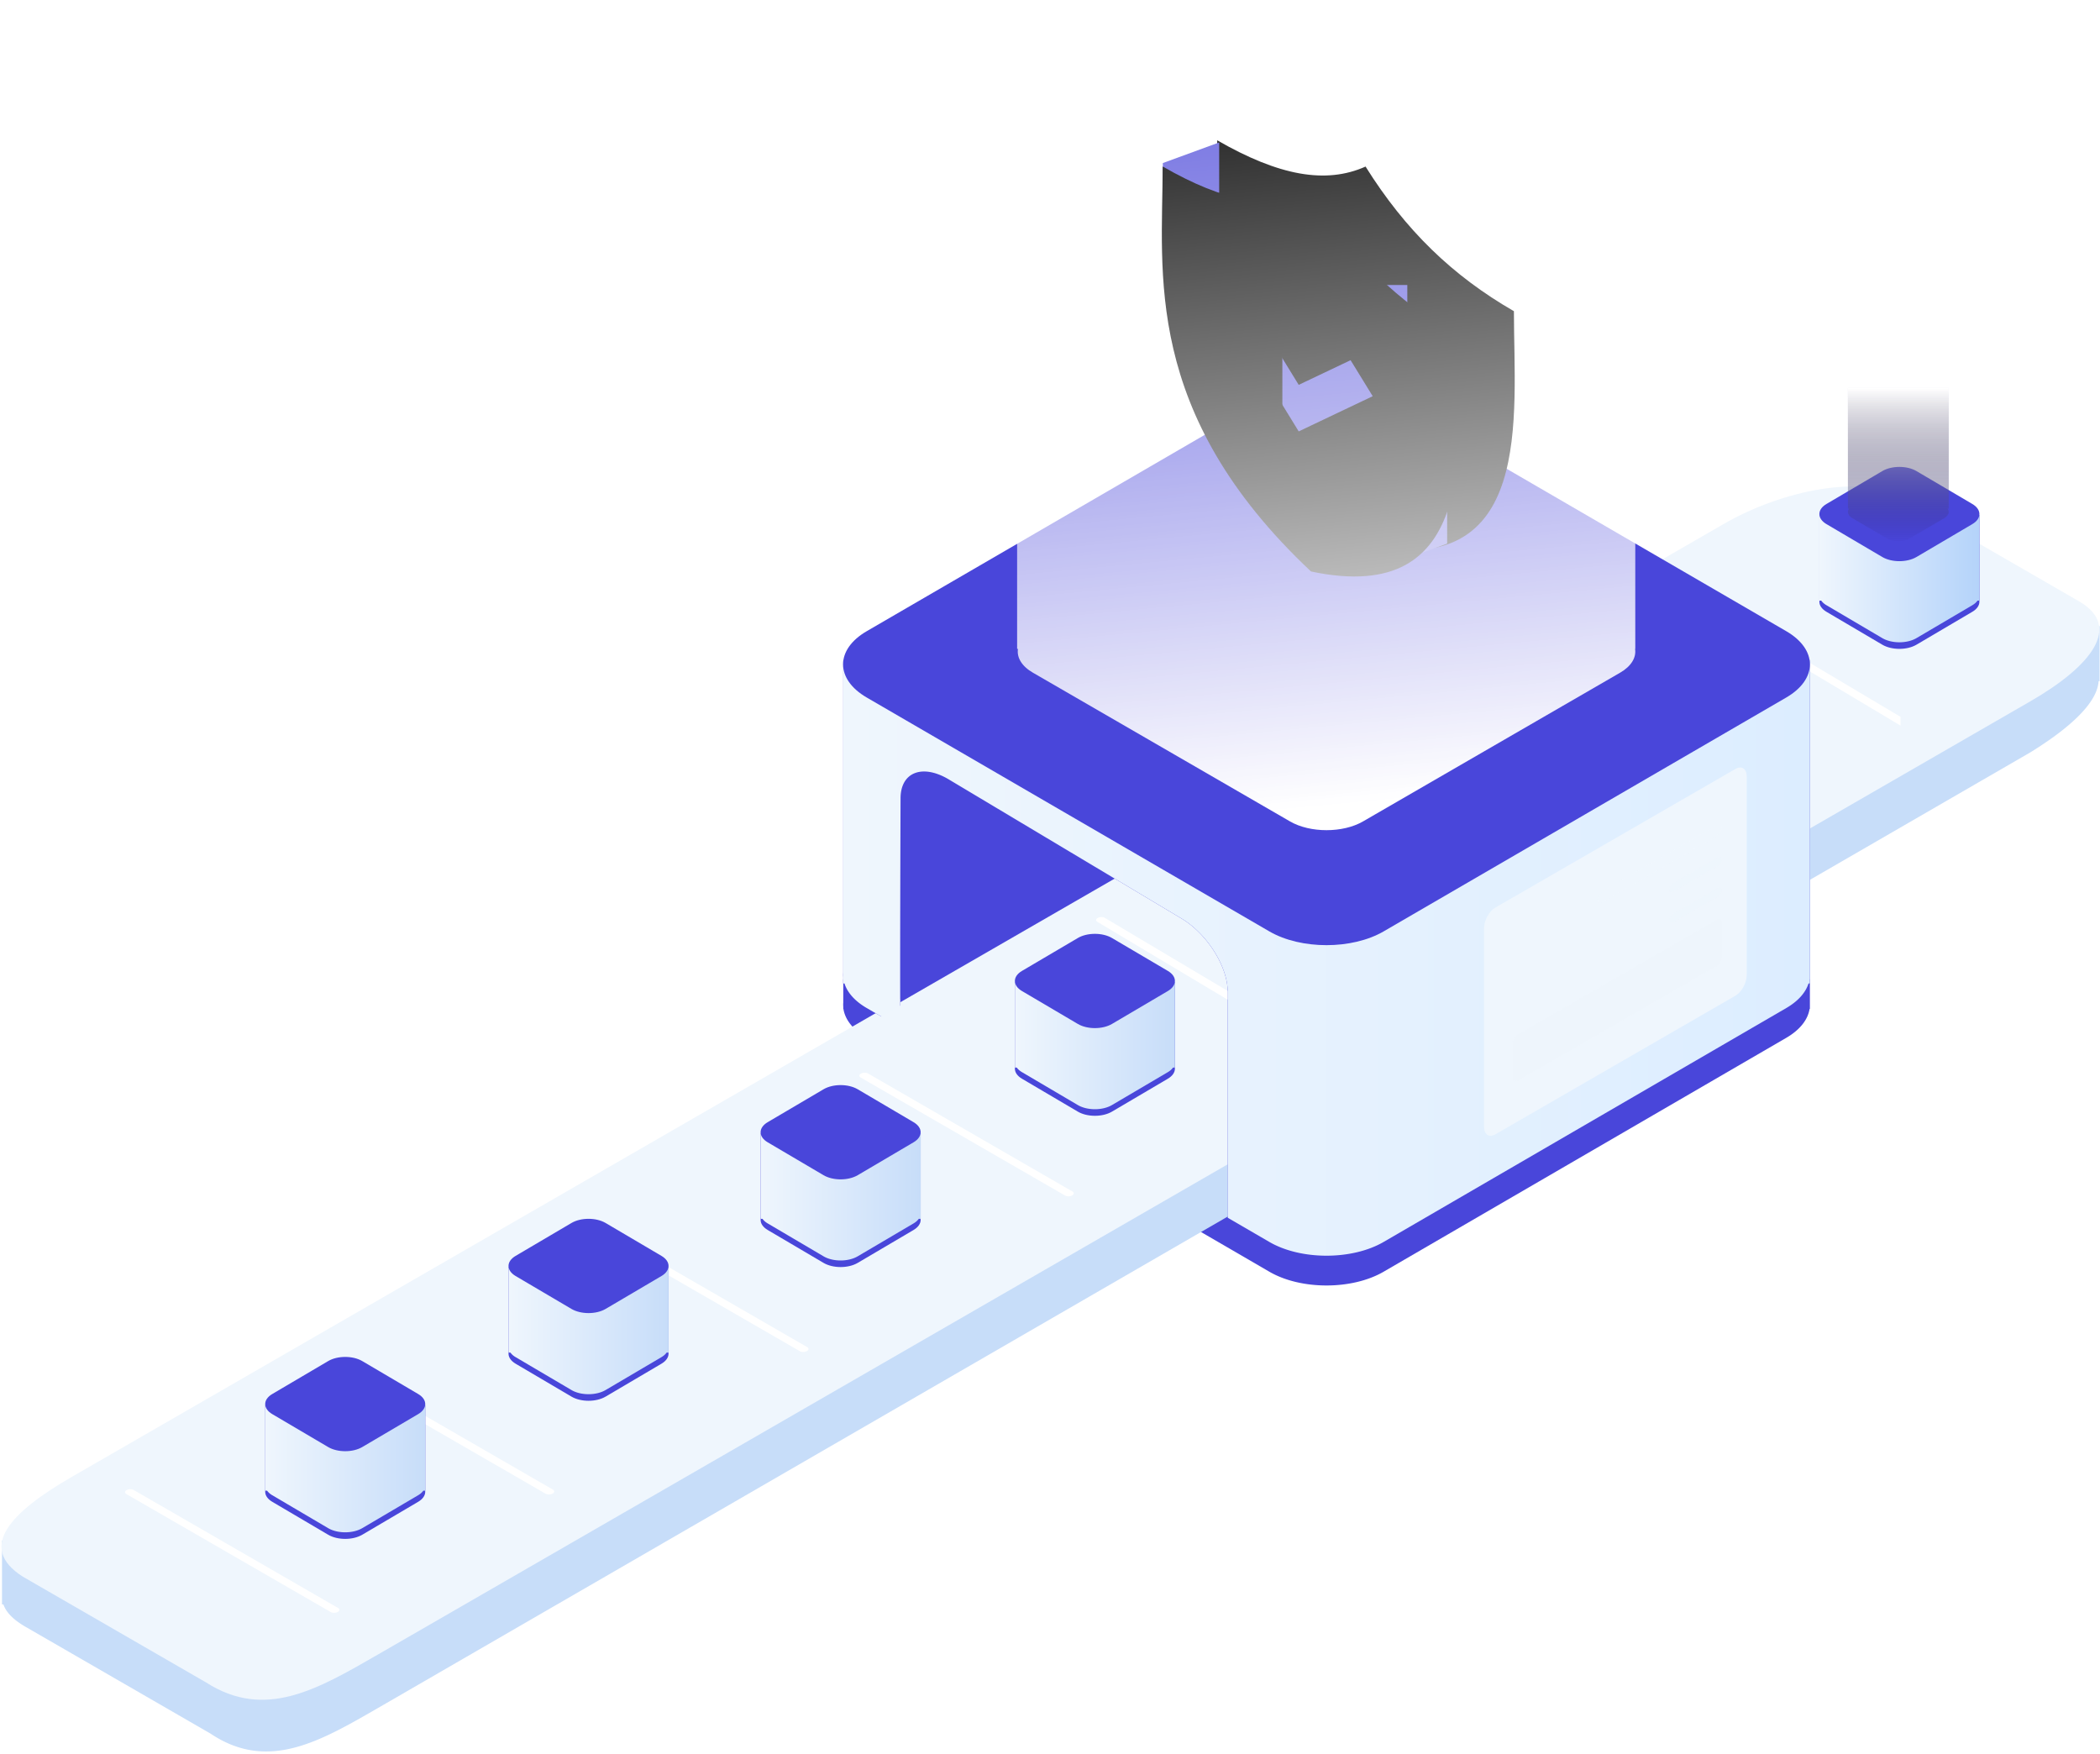 <svg xmlns="http://www.w3.org/2000/svg" width="479" height="400">
    <defs>
        <filter id="a">
            <feFlood flood-color="#C7DDF9" flood-opacity="1" result="floodOut"/>
            <feComposite in="floodOut" in2="SourceGraphic" operator="atop" result="compOut"/>
            <feBlend in="compOut" in2="SourceGraphic"/>
        </filter>
        <linearGradient id="b" x1="100%" x2="0%" y1="0%" y2="0%">
            <stop offset="0%" stop-color="#DCEDFF"/>
            <stop offset="100%" stop-color="#EFF6FD"/>
        </linearGradient>
        <filter id="c">
            <feOffset dy="9" in="SourceAlpha"/>
            <feGaussianBlur result="blurOut"/>
            <feFlood flood-color="#C7DDF9" result="floodOut"/>
            <feComposite in="floodOut" in2="blurOut" operator="out" result="compOut"/>
            <feComposite in="compOut" in2="SourceAlpha" operator="in"/>
            <feComponentTransfer>
                <feFuncA slope=".86" type="linear"/>
            </feComponentTransfer>
            <feBlend in2="SourceGraphic" mode="multiply"/>
        </filter>
        <filter id="d">
            <feFlood flood-color="#FFF" flood-opacity="1" result="floodOut"/>
            <feComposite in="floodOut" in2="SourceGraphic" operator="atop" result="compOut"/>
            <feBlend in="compOut" in2="SourceGraphic"/>
        </filter>
        <filter id="e">
            <feFlood flood-color="#4946DA" flood-opacity="1" result="floodOut"/>
            <feComposite in="floodOut" in2="SourceGraphic" operator="atop" result="compOut"/>
            <feBlend in="compOut" in2="SourceGraphic"/>
        </filter>
        <filter id="f">
            <feFlood flood-color="#4946DA" flood-opacity="1" result="floodOut"/>
            <feComposite in="floodOut" in2="SourceGraphic" operator="atop" result="compOut"/>
            <feBlend in="compOut" in2="SourceGraphic"/>
        </filter>
        <filter id="g">
            <feFlood flood-color="#4946DA" flood-opacity="1" result="floodOut"/>
            <feComposite in="floodOut" in2="SourceGraphic" operator="atop" result="compOut"/>
            <feBlend in="compOut" in2="SourceGraphic"/>
        </filter>
        <filter id="h">
            <feFlood flood-color="#4946DA" flood-opacity="1" result="floodOut"/>
            <feComposite in="floodOut" in2="SourceGraphic" operator="atop" result="compOut"/>
            <feBlend in="compOut" in2="SourceGraphic"/>
        </filter>
        <filter id="i">
            <feFlood flood-color="#A1A1FF" flood-opacity="1" result="floodOut"/>
            <feComposite in="floodOut" in2="SourceGraphic" operator="atop" result="compOut"/>
            <feBlend in="compOut" in2="SourceGraphic"/>
        </filter>
        <linearGradient id="j" x1="6.976%" x2="0%" y1="99.756%" y2="0%">
            <stop offset="0%" stop-color="#FFF"/>
            <stop offset="100%" stop-color="#FFF" stop-opacity="0"/>
        </linearGradient>
        <filter id="k">
            <feFlood flood-color="#4946DA" flood-opacity="1" result="floodOut"/>
            <feComposite in="floodOut" in2="SourceGraphic" operator="atop" result="compOut"/>
            <feBlend in="compOut" in2="SourceGraphic"/>
        </filter>
        <linearGradient id="l" x1="100%" x2="0%" y1="0%" y2="0%">
            <stop offset="0%" stop-color="#C7DDF9"/>
            <stop offset="100%" stop-color="#EFF6FD"/>
        </linearGradient>
        <filter id="m">
            <feOffset dy="3" in="SourceAlpha"/>
            <feGaussianBlur result="blurOut"/>
            <feFlood flood-color="#C7DDF9" result="floodOut"/>
            <feComposite in="floodOut" in2="blurOut" operator="out" result="compOut"/>
            <feComposite in="compOut" in2="SourceAlpha" operator="in"/>
            <feComponentTransfer>
                <feFuncA slope=".86" type="linear"/>
            </feComponentTransfer>
            <feBlend in2="SourceGraphic" mode="multiply"/>
        </filter>
        <filter id="n">
            <feFlood flood-color="#FFF" flood-opacity="1" result="floodOut"/>
            <feComposite in="floodOut" in2="SourceGraphic" operator="atop" result="compOut"/>
            <feBlend in="compOut" in2="SourceGraphic"/>
        </filter>
        <filter id="o">
            <feOffset dy="3" in="SourceAlpha"/>
            <feGaussianBlur result="blurOut"/>
            <feFlood flood-color="#C7DDF9" result="floodOut"/>
            <feComposite in="floodOut" in2="blurOut" operator="out" result="compOut"/>
            <feComposite in="compOut" in2="SourceAlpha" operator="in"/>
            <feComponentTransfer>
                <feFuncA slope=".86" type="linear"/>
            </feComponentTransfer>
            <feBlend in2="SourceGraphic" mode="multiply"/>
        </filter>
        <filter id="p">
            <feFlood flood-color="#FFF" flood-opacity="1" result="floodOut"/>
            <feComposite in="floodOut" in2="SourceGraphic" operator="atop" result="compOut"/>
            <feBlend in="compOut" in2="SourceGraphic"/>
        </filter>
        <filter id="q">
            <feOffset dy="3" in="SourceAlpha"/>
            <feGaussianBlur result="blurOut"/>
            <feFlood flood-color="#C7DDF9" result="floodOut"/>
            <feComposite in="floodOut" in2="blurOut" operator="out" result="compOut"/>
            <feComposite in="compOut" in2="SourceAlpha" operator="in"/>
            <feComponentTransfer>
                <feFuncA slope=".86" type="linear"/>
            </feComponentTransfer>
            <feBlend in2="SourceGraphic" mode="multiply"/>
        </filter>
        <filter id="r">
            <feFlood flood-color="#FFF" flood-opacity="1" result="floodOut"/>
            <feComposite in="floodOut" in2="SourceGraphic" operator="atop" result="compOut"/>
            <feBlend in="compOut" in2="SourceGraphic"/>
        </filter>
        <filter id="s">
            <feOffset dy="3" in="SourceAlpha"/>
            <feGaussianBlur result="blurOut"/>
            <feFlood flood-color="#C7DDF9" result="floodOut"/>
            <feComposite in="floodOut" in2="blurOut" operator="out" result="compOut"/>
            <feComposite in="compOut" in2="SourceAlpha" operator="in"/>
            <feComponentTransfer>
                <feFuncA slope=".86" type="linear"/>
            </feComponentTransfer>
            <feBlend in2="SourceGraphic" mode="multiply"/>
        </filter>
        <filter id="t">
            <feFlood flood-color="#FFF" flood-opacity="1" result="floodOut"/>
            <feComposite in="floodOut" in2="SourceGraphic" operator="atop" result="compOut"/>
            <feBlend in="compOut" in2="SourceGraphic"/>
        </filter>
        <linearGradient id="u" x1="100%" x2="0%" y1="0%" y2="0%">
            <stop offset="0%" stop-color="#B4D3FA"/>
            <stop offset="100%" stop-color="#EFF6FD"/>
        </linearGradient>
        <filter id="v">
            <feOffset dy="3" in="SourceAlpha"/>
            <feGaussianBlur result="blurOut"/>
            <feFlood flood-color="#C7DDF9" result="floodOut"/>
            <feComposite in="floodOut" in2="blurOut" operator="out" result="compOut"/>
            <feComposite in="compOut" in2="SourceAlpha" operator="in"/>
            <feComponentTransfer>
                <feFuncA slope=".86" type="linear"/>
            </feComponentTransfer>
            <feBlend in2="SourceGraphic" mode="multiply"/>
        </filter>
        <filter id="w">
            <feFlood flood-color="#FFF" flood-opacity="1" result="floodOut"/>
            <feComposite in="floodOut" in2="SourceGraphic" operator="atop" result="compOut"/>
            <feBlend in="compOut" in2="SourceGraphic"/>
        </filter>
        <filter id="x">
            <feFlood flood-color="#FFF" flood-opacity="1" result="floodOut"/>
            <feComposite in="floodOut" in2="SourceGraphic" operator="atop" result="compOut"/>
            <feBlend in="compOut" in2="SourceGraphic"/>
        </filter>
        <linearGradient id="y" x1="0%" x2="0%" y1="100%" y2="0%">
            <stop offset="0%" stop-color="#110B27" stop-opacity="0"/>
            <stop offset="100%" stop-color="#FFF"/>
        </linearGradient>
    </defs>
    <path fill="#4946DA" fill-rule="evenodd" d="M412.752 230.125c-.377 2.404-2.146 4.749-5.314 6.59l-91.847 53.349c-7.192 4.178-18.854 4.178-26.046 0l-91.846-53.349c-3.169-1.841-4.938-4.186-5.315-6.59h-.04v-.495a6.153 6.153 0 0 1 0-.96v-5.326h2.913a14.754 14.754 0 0 1 2.442-1.759l91.846-53.349c7.192-4.178 18.854-4.178 26.046 0l91.847 53.349a14.744 14.744 0 0 1 2.441 1.759h2.949v6.781h-.076z"/>
    <path fill="#C7DDF9" fill-rule="evenodd" d="M478.678 155.359c-.244 4.268-5 9.709-15.546 16.232L87.35 388.915c-13.971 8.06-26.011 15.444-39.4 6.452L6.147 371.235c-3.045-1.699-4.744-3.462-5.364-5.277l-.328-.021v-14.554l10.97.726a127.914 127.914 0 0 1 5.917-3.607l376.753-217.325c13.971-8.059 31.611-10.947 39.4-6.451l30.817 18.213v-.127h14.594v12.547h-.228z"/>
    <path fill="#EFF6FD" fill-rule="evenodd" d="M16.371 336.859l376.753-217.325c13.971-8.059 31.611-10.947 39.399-6.451l41.804 24.132c9.708 5.695 2.776 14.674-11.195 22.733L86.379 377.272c-13.971 8.06-25.923 15.106-39.4 6.452L5.176 359.592c-10.424-6.64-2.777-14.674 11.195-22.733z"/>
    <path fill="#FFF" fill-rule="evenodd" d="M30.493 339.841l46.622 26.917c.426.246.397.654-.065.911-.461.257-1.18.267-1.605.021l-46.622-26.918c-.426-.245-.397-.653.064-.91s1.18-.267 1.606-.021zM79.493 312.841l46.622 26.917c.425.246.397.654-.064.911-.462.257-1.181.267-1.606.021l-46.622-26.918c-.426-.245-.397-.653.064-.91s1.18-.267 1.606-.021zM137.493 280.341l46.622 26.917c.425.246.397.654-.065.911-.461.257-1.18.267-1.605.021l-46.622-26.917c-.426-.246-.397-.654.064-.911s1.18-.267 1.606-.021zM405.493 146.841L433.5 163.5v2l-29.677-17.727c-.426-.246-.397-.654.064-.911s1.18-.267 1.606-.021z"/>
    <path fill="#4946DA" fill-rule="evenodd" d="M203.746 169.022l85.802-49.484 1.583 59.587-85.803 49.484-1.582-59.587z" filter="url(#a)"/>
    <path fill="#4946DA" fill-rule="evenodd" d="M412.517 224.313c-.655 2.055-2.343 4.02-5.079 5.61l-91.847 53.35c-7.192 4.177-18.854 4.177-26.046 0l-9.507-5.523v-51.502c0-5.894-4.834-13.46-10.798-16.899l-53.03-31.696c-5.963-3.439-10.798-1.448-10.798 4.446 0 0-.165 42.084-.046 52.277l-7.667-4.453c-2.737-1.59-4.425-3.555-5.08-5.61h-.275v-1.474a6.166 6.166 0 0 1 0-.961v-71.315h220.484v73.75h-.311z"/>
    <path fill="url(#b)" d="M412.517 224.313c-.655 2.055-2.343 4.02-5.079 5.61l-91.847 53.35c-7.192 4.177-18.854 4.177-26.046 0l-9.507-5.523v-51.502c0-5.894-4.834-13.46-10.798-16.899l-53.03-31.696c-5.963-3.439-10.798-1.448-10.798 4.446 0 0-.165 42.084-.046 52.277l-7.667-4.453c-2.737-1.59-4.425-3.555-5.08-5.61h-.275v-1.474a6.166 6.166 0 0 1 0-.961v-71.315h220.484v73.75h-.311z"/>
    <path fill="#4946DA" fill-rule="evenodd" d="M315.591 90.614l91.847 53.35c7.192 4.178 7.192 10.951 0 15.129l-91.847 53.35c-7.192 4.178-18.854 4.178-26.046 0l-91.846-53.35c-7.193-4.178-7.193-10.951 0-15.129l91.846-53.35c7.192-4.177 18.854-4.177 26.046 0z"/>
    <path fill="#EFF6FD" fill-rule="evenodd" d="M192.203 236.943l32.807-18.92 9.228 15.965-32.807 18.92-9.228-15.965z"/>
    <path fill="#4946DA" fill-rule="evenodd" d="M310.892 109.857l58.669 33.938c4.594 2.658 4.594 6.966 0 9.624l-58.669 33.938c-4.594 2.658-12.043 2.658-16.637 0l-58.669-33.938c-4.594-2.658-4.594-6.966 0-9.624l58.669-33.938c4.594-2.658 12.043-2.658 16.637 0z" filter="url(#d)"/>
    <path fill="#FFF" fill-rule="evenodd" d="M197.993 244.841l46.622 26.918c.425.245.397.653-.065.91-.461.257-1.18.267-1.605.021l-46.622-26.918c-.426-.245-.397-.653.064-.91s1.18-.267 1.606-.021zM251.993 209.341L280 226v2l-29.677-17.728c-.426-.245-.397-.653.064-.91s1.18-.267 1.606-.021z"/>
    <path fill-rule="evenodd" d="M345.315 70.976c-14.018-8.074-24.757-18.47-33.838-32.984-9.08 4.055-19.818 2.082-33.834-5.991 0 24.18-4.758 56.078 33.834 92.372 38.596 8.162 33.838-29.217 33.838-53.397zm-36.641 21.448l-11.272-18.347 5.047-2.401 6.225 10.133 11.833-5.627 5.047 8.214-16.88 8.028z" filter="url(#e)"/>
    <path fill="#615EDD" fill-rule="evenodd" d="M292.5 65H321v37h-28.5V65z" filter="url(#f)"/>
    <path fill="#615EDD" fill-rule="evenodd" d="M265.234 37.19l12.856-4.703v11.5l-12.856 4.703v-11.5z" filter="url(#g)"/>
    <path fill="#615EDD" fill-rule="evenodd" d="M317.234 117.19l12.856-4.703v11.5l-12.856 4.703v-11.5z" filter="url(#h)"/>
    <path fill-rule="evenodd" d="M332.87 76.947c-14.017-8.073-24.756-18.469-33.837-32.984-9.08 4.056-19.818 2.082-33.835-5.99 0 24.18-4.758 56.078 33.835 92.372 38.595 8.161 33.837-29.217 33.837-53.398zm-36.64 21.449l-11.273-18.348 5.048-2.4 6.225 10.133 11.833-5.627 5.046 8.213-16.879 8.029z" filter="url(#i)"/>
    <path fill="#FFF" fill-opacity="0" fill-rule="evenodd" d="M369.561 153.419l-58.669 33.938c-4.594 2.658-12.043 2.658-16.637 0l-58.669-33.938c-2.564-1.483-3.693-3.481-3.395-5.419H232V0h141v148h-.044c.298 1.938-.831 3.936-3.395 5.419z" opacity=".329"/>
    <path fill="url(#j)" d="M369.561 153.419l-58.669 33.938c-4.594 2.658-12.043 2.658-16.637 0l-58.669-33.938c-2.564-1.483-3.693-3.481-3.395-5.419H232V0h141v148h-.044c.298 1.938-.831 3.936-3.395 5.419z"/>
    <path fill="#EFF6FD" fill-rule="evenodd" d="M341.055 207.025l54.812-31.652c1.411-.815 2.555-.02 2.555 1.776v45.217c0 1.795-1.144 3.911-2.555 4.726l-54.812 31.651c-1.411.815-2.555.021-2.555-1.775v-45.217c0-1.796 1.144-3.911 2.555-4.726z" filter="url(#k)"/>
    <path fill="#EFF6FD" fill-rule="evenodd" d="M348.321 212.034l8.858-5.062c1.834-1.049 3.321-.317 3.321 1.634v9.42c0 1.95-1.487 4.382-3.321 5.43l-8.858 5.062c-1.834 1.049-3.321.317-3.321-1.634v-9.419c0-1.951 1.487-4.382 3.321-5.431z"/>
    <path fill="#EFF6FD" fill-rule="evenodd" d="M346.458 235.793l44.819-25.835c.805-.464 1.457-.33 1.457.3v8.266c0 .63-.652 1.516-1.457 1.98l-44.819 25.836c-.805.464-1.458.33-1.458-.3v-8.266c0-.63.653-1.517 1.458-1.981z" opacity=".149"/>
    <path fill="#EFF6FD" fill-rule="evenodd" d="M366.154 202.905l24.925-14.397c.956-.552 1.7-.422 1.662.29-.038.713-.844 1.738-1.8 2.29l-24.925 14.397c-.956.552-1.7.422-1.662-.291.038-.712.844-1.737 1.8-2.289z" opacity=".702"/>
    <path fill="#EFF6FD" fill-rule="evenodd" d="M381.734 201.35l10-5.773c.553-.319 1-.129 1 .423s-.447 1.259-1 1.577l-10 5.773c-.552.319-1 .129-1-.423s.448-1.259 1-1.577zM381.734 208.35l10-5.773c.553-.319 1-.129 1 .423s-.447 1.259-1 1.577l-10 5.773c-.552.319-1 .129-1-.423s.448-1.258 1-1.577z" opacity=".4"/>
    <path fill="#EFF6FD" fill-rule="evenodd" d="M365.229 211.079l12.394-7.165c.403-.233.729.026.729.579 0 .552-.326 1.188-.729 1.421l-12.394 7.165c-.403.232-.729-.027-.729-.579 0-.552.326-1.189.729-1.421zM365.229 217.579l12.394-7.165c.403-.233.729.026.729.579 0 .552-.326 1.188-.729 1.421l-12.394 7.165c-.403.232-.729-.027-.729-.579 0-.552.326-1.189.729-1.421z"/>
    <path fill="#4946DA" fill-rule="evenodd" d="M82.636 330.445l12.745 7.507c2.15 1.266 2.15 3.32 0 4.587l-12.745 7.507c-2.15 1.267-5.637 1.267-7.788 0l-12.744-7.507c-2.151-1.267-2.151-3.321 0-4.587l12.744-7.507c2.151-1.267 5.638-1.267 7.788 0z"/>
    <path fill="#4946DA" fill-rule="evenodd" d="M96.56 340c-.269.377-.658.732-1.179 1.039l-12.745 7.507c-2.15 1.267-5.637 1.267-7.788 0l-12.744-7.507c-.522-.307-.911-.662-1.179-1.039H60.5v-1.198a2.129 2.129 0 0 1 0-.113V320.5H97V340h-.44z"/>
    <path fill="url(#l)" d="M96.56 340c-.269.377-.658.732-1.179 1.039l-12.745 7.507c-2.15 1.267-5.637 1.267-7.788 0l-12.744-7.507c-.522-.307-.911-.662-1.179-1.039H60.5v-1.198a2.129 2.129 0 0 1 0-.113V320.5H97V340h-.44z"/>
    <path fill="#4946DA" fill-rule="evenodd" d="M82.636 310.445l12.745 7.507c2.15 1.266 2.15 3.32 0 4.587l-12.745 7.507c-2.15 1.267-5.637 1.267-7.788 0l-12.744-7.507c-2.151-1.267-2.151-3.321 0-4.587l12.744-7.507c2.151-1.267 5.638-1.267 7.788 0z"/>
    <path fill="#4946DA" fill-rule="evenodd" d="M80.949 313.593l8.03 4.714c1.356.795 1.356 2.085 0 2.88l-8.03 4.714c-1.355.796-3.553.796-4.908 0l-8.03-4.714c-1.356-.795-1.356-2.085 0-2.88l8.03-4.714c1.355-.795 3.553-.795 4.908 0z" filter="url(#n)"/>
    <path fill="#4946DA" fill-rule="evenodd" d="M138.136 298.945l12.745 7.507c2.15 1.266 2.15 3.32 0 4.587l-12.745 7.507c-2.15 1.267-5.637 1.267-7.788 0l-12.744-7.507c-2.151-1.267-2.151-3.321 0-4.587l12.744-7.507c2.151-1.267 5.638-1.267 7.788 0z"/>
    <path fill="#4946DA" fill-rule="evenodd" d="M152.06 308.5c-.268.377-.658.732-1.179 1.039l-12.745 7.507c-2.15 1.267-5.637 1.267-7.788 0l-12.744-7.507c-.522-.307-.911-.662-1.18-1.039H116v-1.198a2.129 2.129 0 0 1 0-.113V289h36.5v19.5h-.44z"/>
    <path fill="url(#l)" d="M152.06 308.5c-.268.377-.658.732-1.179 1.039l-12.745 7.507c-2.15 1.267-5.637 1.267-7.788 0l-12.744-7.507c-.522-.307-.911-.662-1.18-1.039H116v-1.198a2.129 2.129 0 0 1 0-.113V289h36.5v19.5h-.44z"/>
    <path fill="#4946DA" fill-rule="evenodd" d="M138.136 278.945l12.745 7.507c2.15 1.266 2.15 3.32 0 4.587l-12.745 7.507c-2.15 1.267-5.637 1.267-7.788 0l-12.744-7.507c-2.151-1.267-2.151-3.321 0-4.587l12.744-7.507c2.151-1.267 5.638-1.267 7.788 0z"/>
    <path fill="#4946DA" fill-rule="evenodd" d="M136.449 282.093l8.031 4.714c1.355.795 1.355 2.085 0 2.881l-8.031 4.713c-1.355.795-3.552.795-4.908 0l-8.03-4.713c-1.356-.796-1.356-2.086 0-2.881l8.03-4.714c1.356-.795 3.553-.795 4.908 0z" filter="url(#p)"/>
    <path fill="#4946DA" fill-rule="evenodd" d="M195.636 268.445l12.745 7.507c2.15 1.267 2.15 3.32 0 4.587l-12.745 7.507c-2.15 1.267-5.637 1.267-7.788 0l-12.744-7.507c-2.151-1.267-2.151-3.32 0-4.587l12.744-7.507c2.151-1.267 5.638-1.267 7.788 0z"/>
    <path fill="#4946DA" fill-rule="evenodd" d="M209.56 278c-.269.377-.658.732-1.179 1.039l-12.745 7.507c-2.15 1.267-5.637 1.267-7.788 0l-12.744-7.507c-.522-.307-.911-.662-1.18-1.039h-.424v-1.198a2.129 2.129 0 0 1 0-.113V258.5H210V278h-.44z"/>
    <path fill="url(#l)" d="M209.56 278c-.269.377-.658.732-1.179 1.039l-12.745 7.507c-2.15 1.267-5.637 1.267-7.788 0l-12.744-7.507c-.522-.307-.911-.662-1.18-1.039h-.424v-1.198a2.129 2.129 0 0 1 0-.113V258.5H210V278h-.44z"/>
    <path fill="#4946DA" fill-rule="evenodd" d="M195.636 248.445l12.745 7.507c2.15 1.266 2.15 3.32 0 4.587l-12.745 7.507c-2.15 1.267-5.637 1.267-7.788 0l-12.744-7.507c-2.151-1.267-2.151-3.321 0-4.587l12.744-7.507c2.151-1.267 5.638-1.267 7.788 0z"/>
    <path fill="#4946DA" fill-rule="evenodd" d="M193.949 251.593l8.031 4.714c1.355.795 1.355 2.085 0 2.88l-8.031 4.714c-1.355.796-3.553.796-4.908 0l-8.03-4.714c-1.356-.795-1.356-2.085 0-2.88l8.03-4.714c1.355-.795 3.553-.795 4.908 0z" filter="url(#r)"/>
    <path fill="#4946DA" fill-rule="evenodd" d="M253.636 233.945l12.745 7.507c2.15 1.267 2.15 3.32 0 4.587l-12.745 7.507c-2.15 1.267-5.637 1.267-7.788 0l-12.744-7.507c-2.151-1.267-2.151-3.32 0-4.587l12.744-7.507c2.151-1.267 5.638-1.267 7.788 0z"/>
    <path fill="#4946DA" fill-rule="evenodd" d="M267.56 243.5c-.269.377-.658.732-1.179 1.039l-12.745 7.507c-2.15 1.267-5.637 1.267-7.788 0l-12.744-7.507c-.522-.307-.911-.662-1.179-1.039h-.425v-1.199a2.09 2.09 0 0 1 0-.112V224H268v19.5h-.44z"/>
    <path fill="url(#l)" d="M267.56 243.5c-.269.377-.658.732-1.179 1.039l-12.745 7.507c-2.15 1.267-5.637 1.267-7.788 0l-12.744-7.507c-.522-.307-.911-.662-1.179-1.039h-.425v-1.199a2.09 2.09 0 0 1 0-.112V224H268v19.5h-.44z"/>
    <path fill="#4946DA" fill-rule="evenodd" d="M253.636 213.945l12.745 7.507c2.15 1.266 2.15 3.32 0 4.587l-12.745 7.507c-2.15 1.267-5.637 1.267-7.788 0l-12.744-7.507c-2.151-1.267-2.151-3.321 0-4.587l12.744-7.507c2.151-1.267 5.638-1.267 7.788 0z"/>
    <path fill="#4946DA" fill-rule="evenodd" d="M251.949 217.093l8.03 4.714c1.356.795 1.356 2.085 0 2.88l-8.03 4.714c-1.355.796-3.553.796-4.908 0l-8.03-4.714c-1.356-.795-1.356-2.085 0-2.88l8.03-4.714c1.355-.795 3.553-.795 4.908 0z" filter="url(#t)"/>
    <path fill="#4946DA" fill-rule="evenodd" d="M437.136 127.445l12.745 7.507c2.15 1.266 2.15 3.32 0 4.587l-12.745 7.507c-2.15 1.267-5.637 1.267-7.788 0l-12.744-7.507c-2.151-1.267-2.151-3.321 0-4.587l12.744-7.507c2.151-1.267 5.638-1.267 7.788 0z"/>
    <path fill="#4946DA" fill-rule="evenodd" d="M451.06 137c-.268.377-.658.732-1.179 1.039l-12.745 7.507c-2.15 1.267-5.637 1.267-7.788 0l-12.744-7.507c-.522-.307-.911-.662-1.18-1.039H415v-1.198a2.129 2.129 0 0 1 0-.113V117.5h36.5V137h-.44z"/>
    <path fill="url(#u)" d="M451.06 137c-.268.377-.658.732-1.179 1.039l-12.745 7.507c-2.15 1.267-5.637 1.267-7.788 0l-12.744-7.507c-.522-.307-.911-.662-1.18-1.039H415v-1.198a2.129 2.129 0 0 1 0-.113V117.5h36.5V137h-.44z"/>
    <path fill="#4946DA" fill-rule="evenodd" d="M437.136 107.445l12.745 7.507c2.15 1.266 2.15 3.32 0 4.587l-12.745 7.507c-2.15 1.267-5.637 1.267-7.788 0l-12.744-7.507c-2.151-1.267-2.151-3.321 0-4.587l12.744-7.507c2.151-1.267 5.638-1.267 7.788 0z"/>
    <path fill="#4946DA" fill-rule="evenodd" d="M435.449 110.593l8.031 4.714c1.355.795 1.355 2.085 0 2.88l-8.031 4.714c-1.355.795-3.553.795-4.908 0l-8.03-4.714c-1.356-.795-1.356-2.085 0-2.88l8.03-4.714c1.355-.795 3.553-.795 4.908 0z" filter="url(#w)"/>
    <path fill="#4946DA" fill-rule="evenodd" d="M444.252 116c.491.732.235 1.596-.772 2.187l-8.031 4.714c-1.355.795-3.553.795-4.908 0l-8.03-4.714c-1.008-.591-1.263-1.455-.772-2.187h-.239V88.5h23V116h-.248z" filter="url(#x)" opacity=".369"/>
    <path fill="url(#y)" d="M444.252 116c.491.732.235 1.596-.772 2.187l-8.031 4.714c-1.355.795-3.553.795-4.908 0l-8.03-4.714c-1.008-.591-1.263-1.455-.772-2.187h-.239V88.5h23V116h-.248z"/>
</svg>

